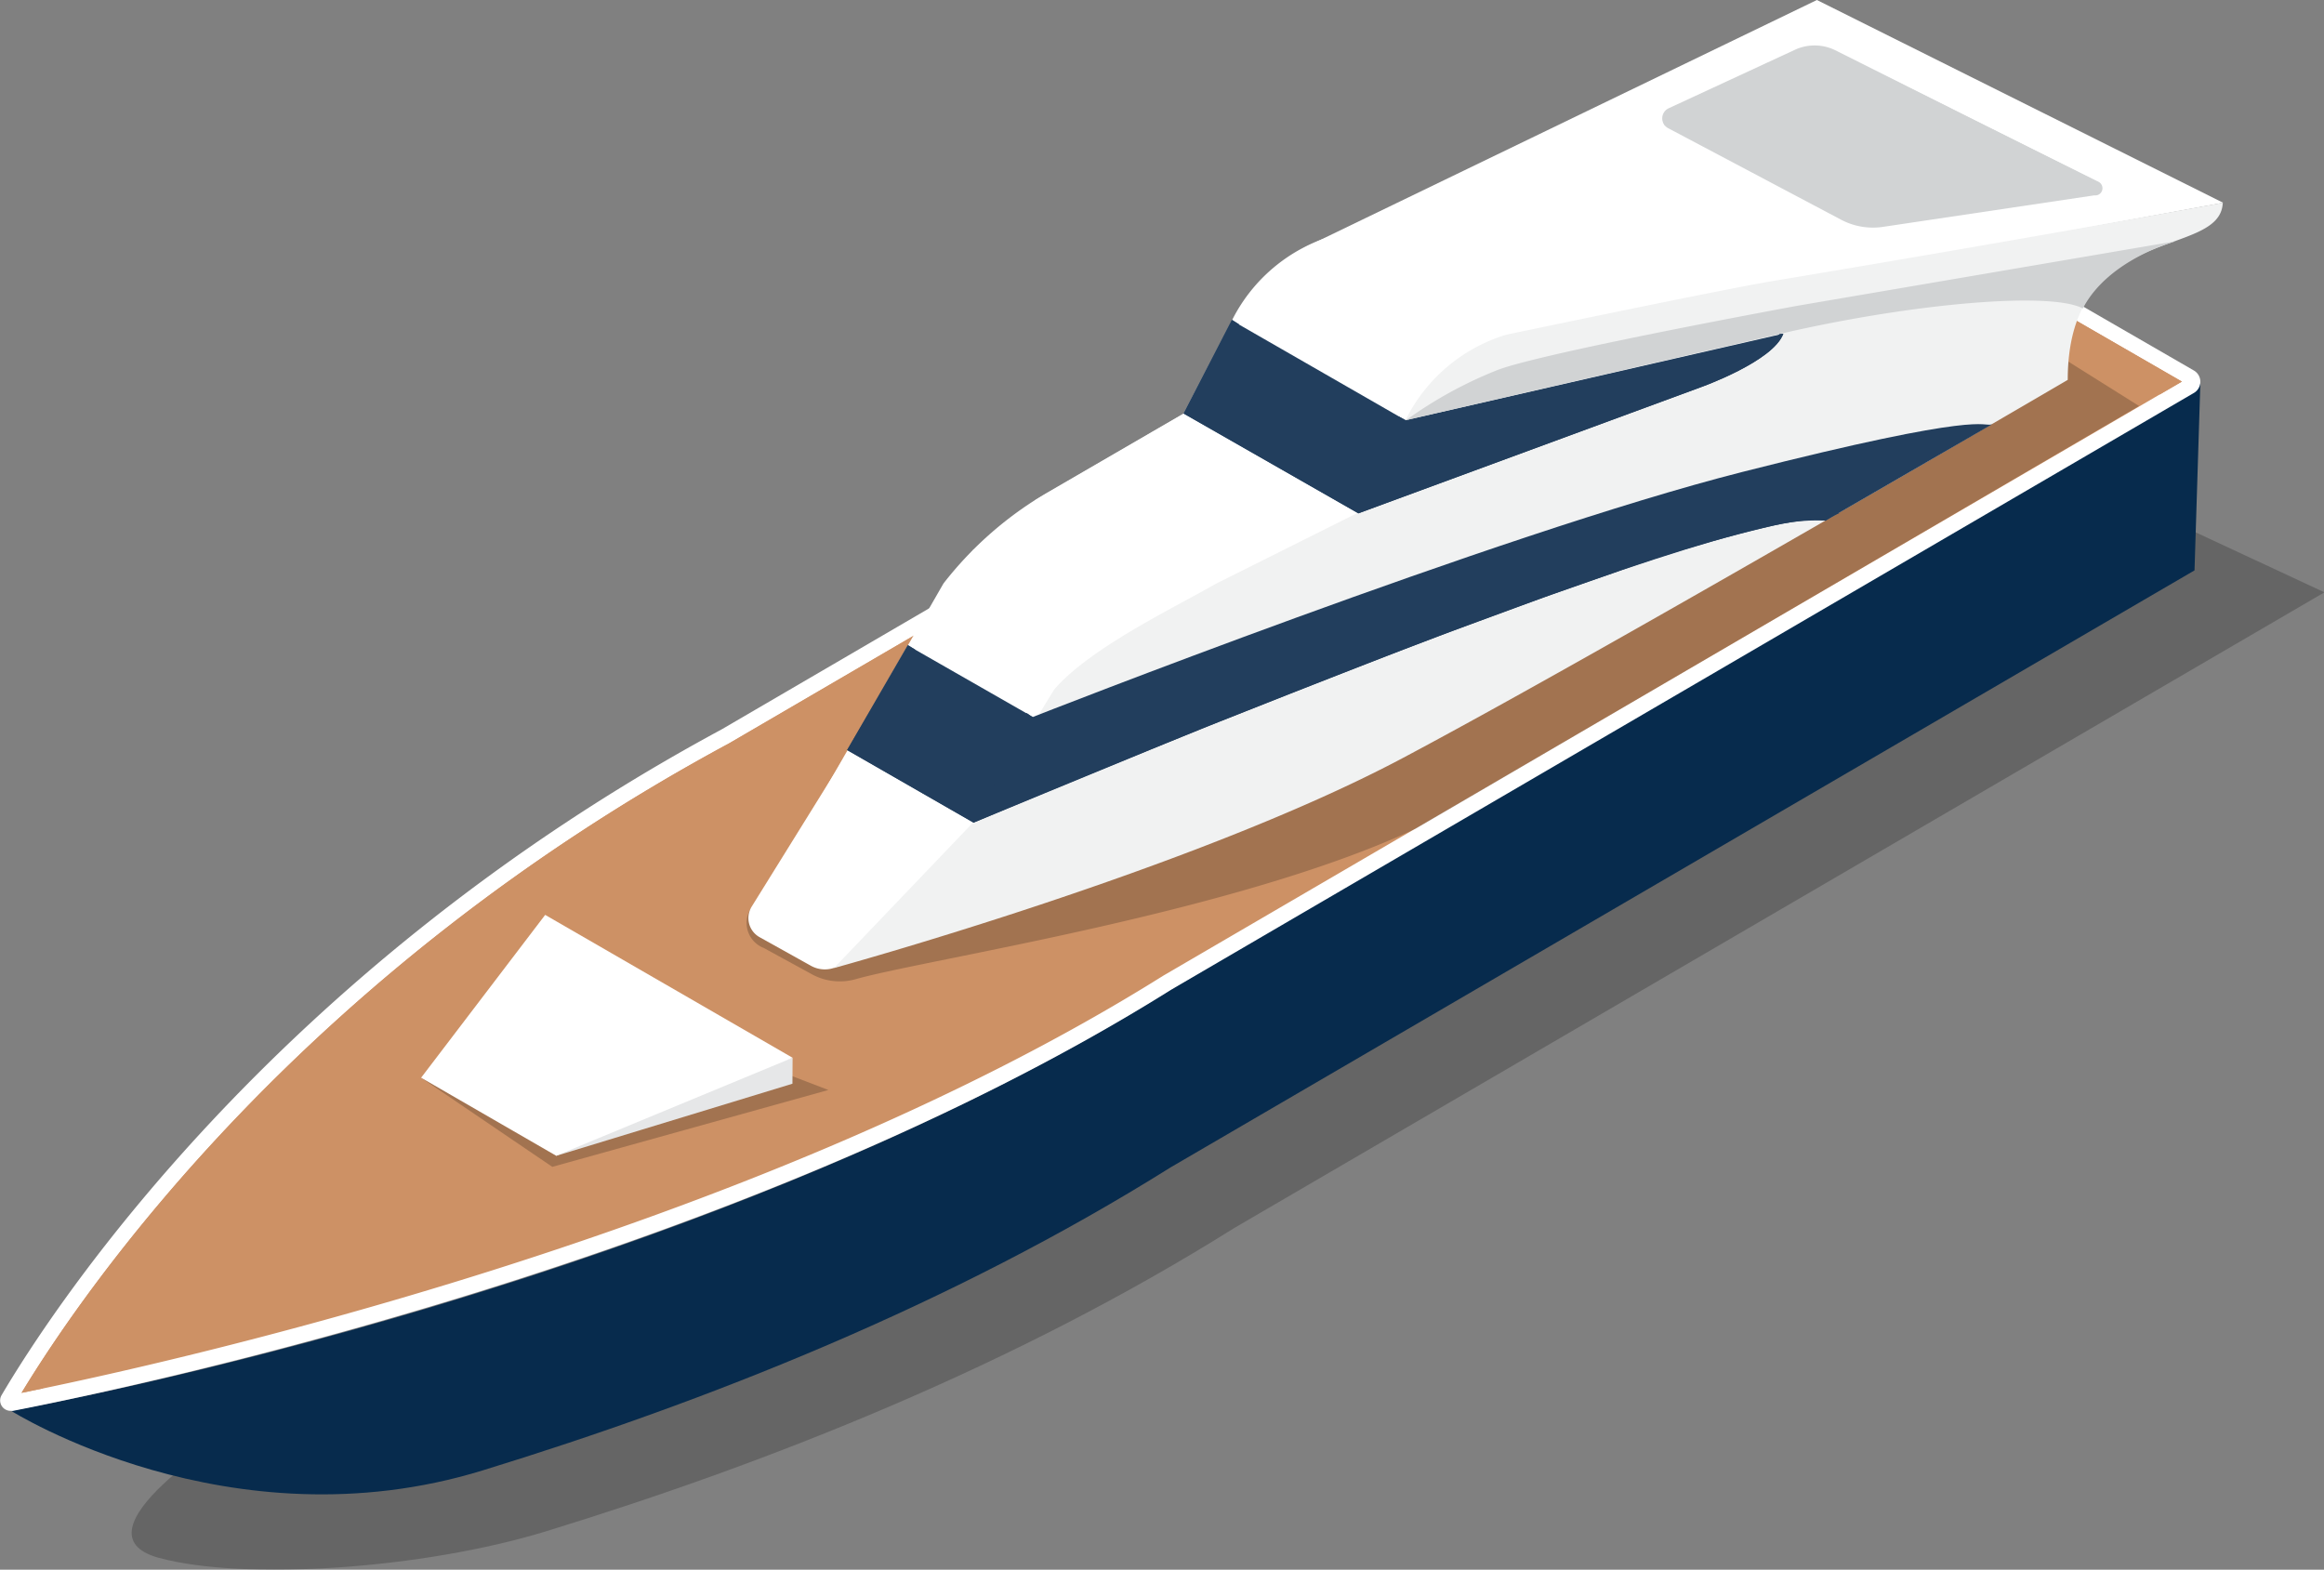 <svg xmlns="http://www.w3.org/2000/svg" viewBox="0 0 162.97 110.08"><rect x="0" y="0" width="162.97" height="110.08" fill="#808080" stroke="none"/><defs><style>.cls-1{isolation:isolate;}.cls-2{opacity:0.21;}.cls-10,.cls-11,.cls-2,.cls-6{mix-blend-mode:multiply;}.cls-3{fill:#072b4d;}.cls-4,.cls-6{fill:#cd9165;}.cls-5{fill:#fff;}.cls-7{fill:#f1f2f2;}.cls-11,.cls-8{fill:#223e5d;}.cls-9{fill:#d1d3d4;}.cls-12{fill:#e6e7e8;}</style></defs><g class="cls-1"><g id="Layer_2" data-name="Layer 2"><g id="graphics"><g class="cls-1"><path class="cls-2" d="M86.58,73.64C53.69,94.27,18.93,99.86,16.43,100.32c0,0-11.67,7.19-5.29,8.93,6,1.63,18.54.78,27.15-1.86C54,102.56,71.13,95.79,86.55,86.12L163,41.54l-10.15-4.73Z"/><path class="cls-3" d="M82.14,69.38C49.24,90,3.28,98.48.78,98.94c0,0,15.29,9.65,33.06,4.18C49.52,98.3,66.68,91.53,82.1,81.86L153.89,40l.41-13.12Z"/><path class="cls-4" d="M.77,98.38a.23.23,0,0,1-.2-.1.12.12,0,0,1,0-.13c3.93-6.68,19.18-29.75,50.27-46.5L122.57,9.81a2.17,2.17,0,0,1,1.09-.29,2.1,2.1,0,0,1,1.07.29l28.82,16.63a.34.34,0,0,1,.18.31.35.35,0,0,1-.17.32L81.86,68.9c-30,18.84-72.78,27.86-81,29.48Z"/><path class="cls-5" d="M123.66,10.07h0a1.63,1.63,0,0,1,.8.22L153,26.76,81.58,68.42s0,0,0,0C52.46,86.67,11.4,95.69,1.51,97.68c4.54-7.49,19.72-29.44,49.6-45.54l0,0,71.7-41.83a1.61,1.61,0,0,1,.81-.22Zm0-1.11a2.66,2.66,0,0,0-1.37.37L50.59,51.16C19,68.19,3.63,91.87.1,97.86a.73.73,0,0,0,.67,1.08.39.39,0,0,0,.15,0c8.94-1.75,51.15-10.69,81.22-29.54l71.7-41.84a.91.91,0,0,0,0-1.58L125,9.32A2.68,2.68,0,0,0,123.66,9Z"/><path class="cls-6" d="M124.46,10.29a1.63,1.63,0,0,0-.8-.22,1.61,1.61,0,0,0-.81.22L51.15,52.12l0,0C21.23,68.24,6.05,90.19,1.51,97.68L3,97.37c5.82-9,20.85-28.6,48.24-43.35l0,0L123,12.16a1.66,1.66,0,0,1,.81-.21,1.59,1.59,0,0,1,.8.21l26.85,15.5,1.55-.9Z"/></g><path class="cls-2" d="M144.47,25s-51.71,31.82-71,35.16c-12.08,2.08-19.75,1.49-20.91,3.71a1.88,1.88,0,0,0,1,2.61L57,68.36a4.08,4.08,0,0,0,3,.31C65,67.25,86.78,64,99.33,58.09L150,28.47Z"/><g class="cls-1"><path class="cls-5" d="M116.16,10.49c0-8.21,11.4-1.78,11.38-10.36L93.43,16.54a11.61,11.61,0,0,0-7,5.85L83,29,73.52,34.5a25.44,25.44,0,0,0-7.36,6.42L53,63.8s20.3-2.43,28.46-6.73C94,50.45,116.16,10.49,116.16,10.49Z"/><polygon class="cls-5" points="98.47 29.7 86.28 22.68 91.67 17.27 127.41 0 155.9 14.22 105.98 23.38 98.47 29.7"/><polygon class="cls-5" points="83.67 41.33 72.55 35.1 83.02 29.01 95.25 35.94 83.67 41.33"/><path class="cls-5" d="M59.31,67.34a2,2,0,0,1-2.46.38l-3.59-2a1.53,1.53,0,0,1-.56-2.12L68.27,38.52,79.5,44.7,68.35,57.63Z"/><path class="cls-7" d="M145,26.64c0-11.17,10.72-8.41,10.87-12.42,0,0-13.77,2.53-31.56,5.49-3.7.62-18.67,3.76-18.67,3.76a11.63,11.63,0,0,0-7,5.84l-3.38,6.63-10,5c-2.85,1.64-8.84,4.5-11.34,7.42l-5.7,9.34L58.48,67.89S83.6,61,98.33,53.18,145,26.64,145,26.64Z"/></g><path class="cls-8" d="M95.26,36l24-8.84s5.1-1.81,5.8-3.76L98.56,29.47l-12.18-7L83,29Z"/><path class="cls-8" d="M139.69,29.76c-.79.19-.43-1-17.52,3.34S72.43,50.28,72.43,50.28l-8.74-5L59.41,52.6l8.86,5.09S121.63,35.12,128,36.52Z"/><path class="cls-9" d="M152.61,16.91l-26.55,4.53s-17.6,3.23-21,4.49a29.46,29.46,0,0,0-6.45,3.53l26.45-6.1c9.09-2.09,18.73-2.93,21-1.73C147.88,18.14,152.61,16.91,152.61,16.91Z"/><path class="cls-9" d="M125.83,3.51a3.29,3.29,0,0,1,2.84,0L147,12.7a.5.5,0,0,1-.14,1L132.11,15.9a4.78,4.78,0,0,1-3-.49L117,9a.78.78,0,0,1,0-1.4Z"/><g class="cls-10"><path class="cls-9" d="M117,8.59l8.77-4.09a3.25,3.25,0,0,1,2.84,0l18.27,9.11a.5.5,0,0,0,.13-.93L128.66,3.56a3.27,3.27,0,0,0-2.83,0l-8.77,4.08a.79.79,0,0,0-.3,1.17A1,1,0,0,1,117,8.59Z"/></g><path class="cls-11" d="M124.79,23.42c-1.49,1.62-5.29,3-5.29,3L95.56,35.21l3-5.75-.49-.26-3,5.77-11.24-6.4,3.06-5.83-.5-.32L83,29l12.25,7,24-8.84s5.1-1.81,5.8-3.76Z"/><path class="cls-11" d="M129,36a12,12,0,0,0-4.18.26,107.91,107.91,0,0,0-11.1,3.17c-6,2-12,4.35-12,4.35L95.79,46l-11.27,4.4L68.58,57l3.87-6.65L72,50l-3.88,6.67L60.32,52.2l3.85-6.65-.51-.32L59.4,52.6l8.87,5.09s15.53-6.41,16.47-6.78c.56-.21,6.51-2.57,11.19-4.39,3.3-1.29,5.89-2.26,5.89-2.26s2.75-1,6.15-2.26c1.88-.67,3.93-1.37,5.88-2.07a102,102,0,0,1,10.51-3.07,13.22,13.22,0,0,1,3.67-.35C128,36.53,128.83,36,129,36Z"/><polygon class="cls-2" points="29.53 75.58 38.73 81.83 58.09 76.44 55.56 75.47 29.53 75.58"/><g class="cls-1"><polygon class="cls-12" points="55.58 74.18 55.57 76 38.99 81.06 39 79.25 55.58 74.18"/><polygon class="cls-5" points="55.58 74.18 39 81.05 29.53 75.58 38.23 64.16 55.58 74.18"/></g></g></g></g></svg>